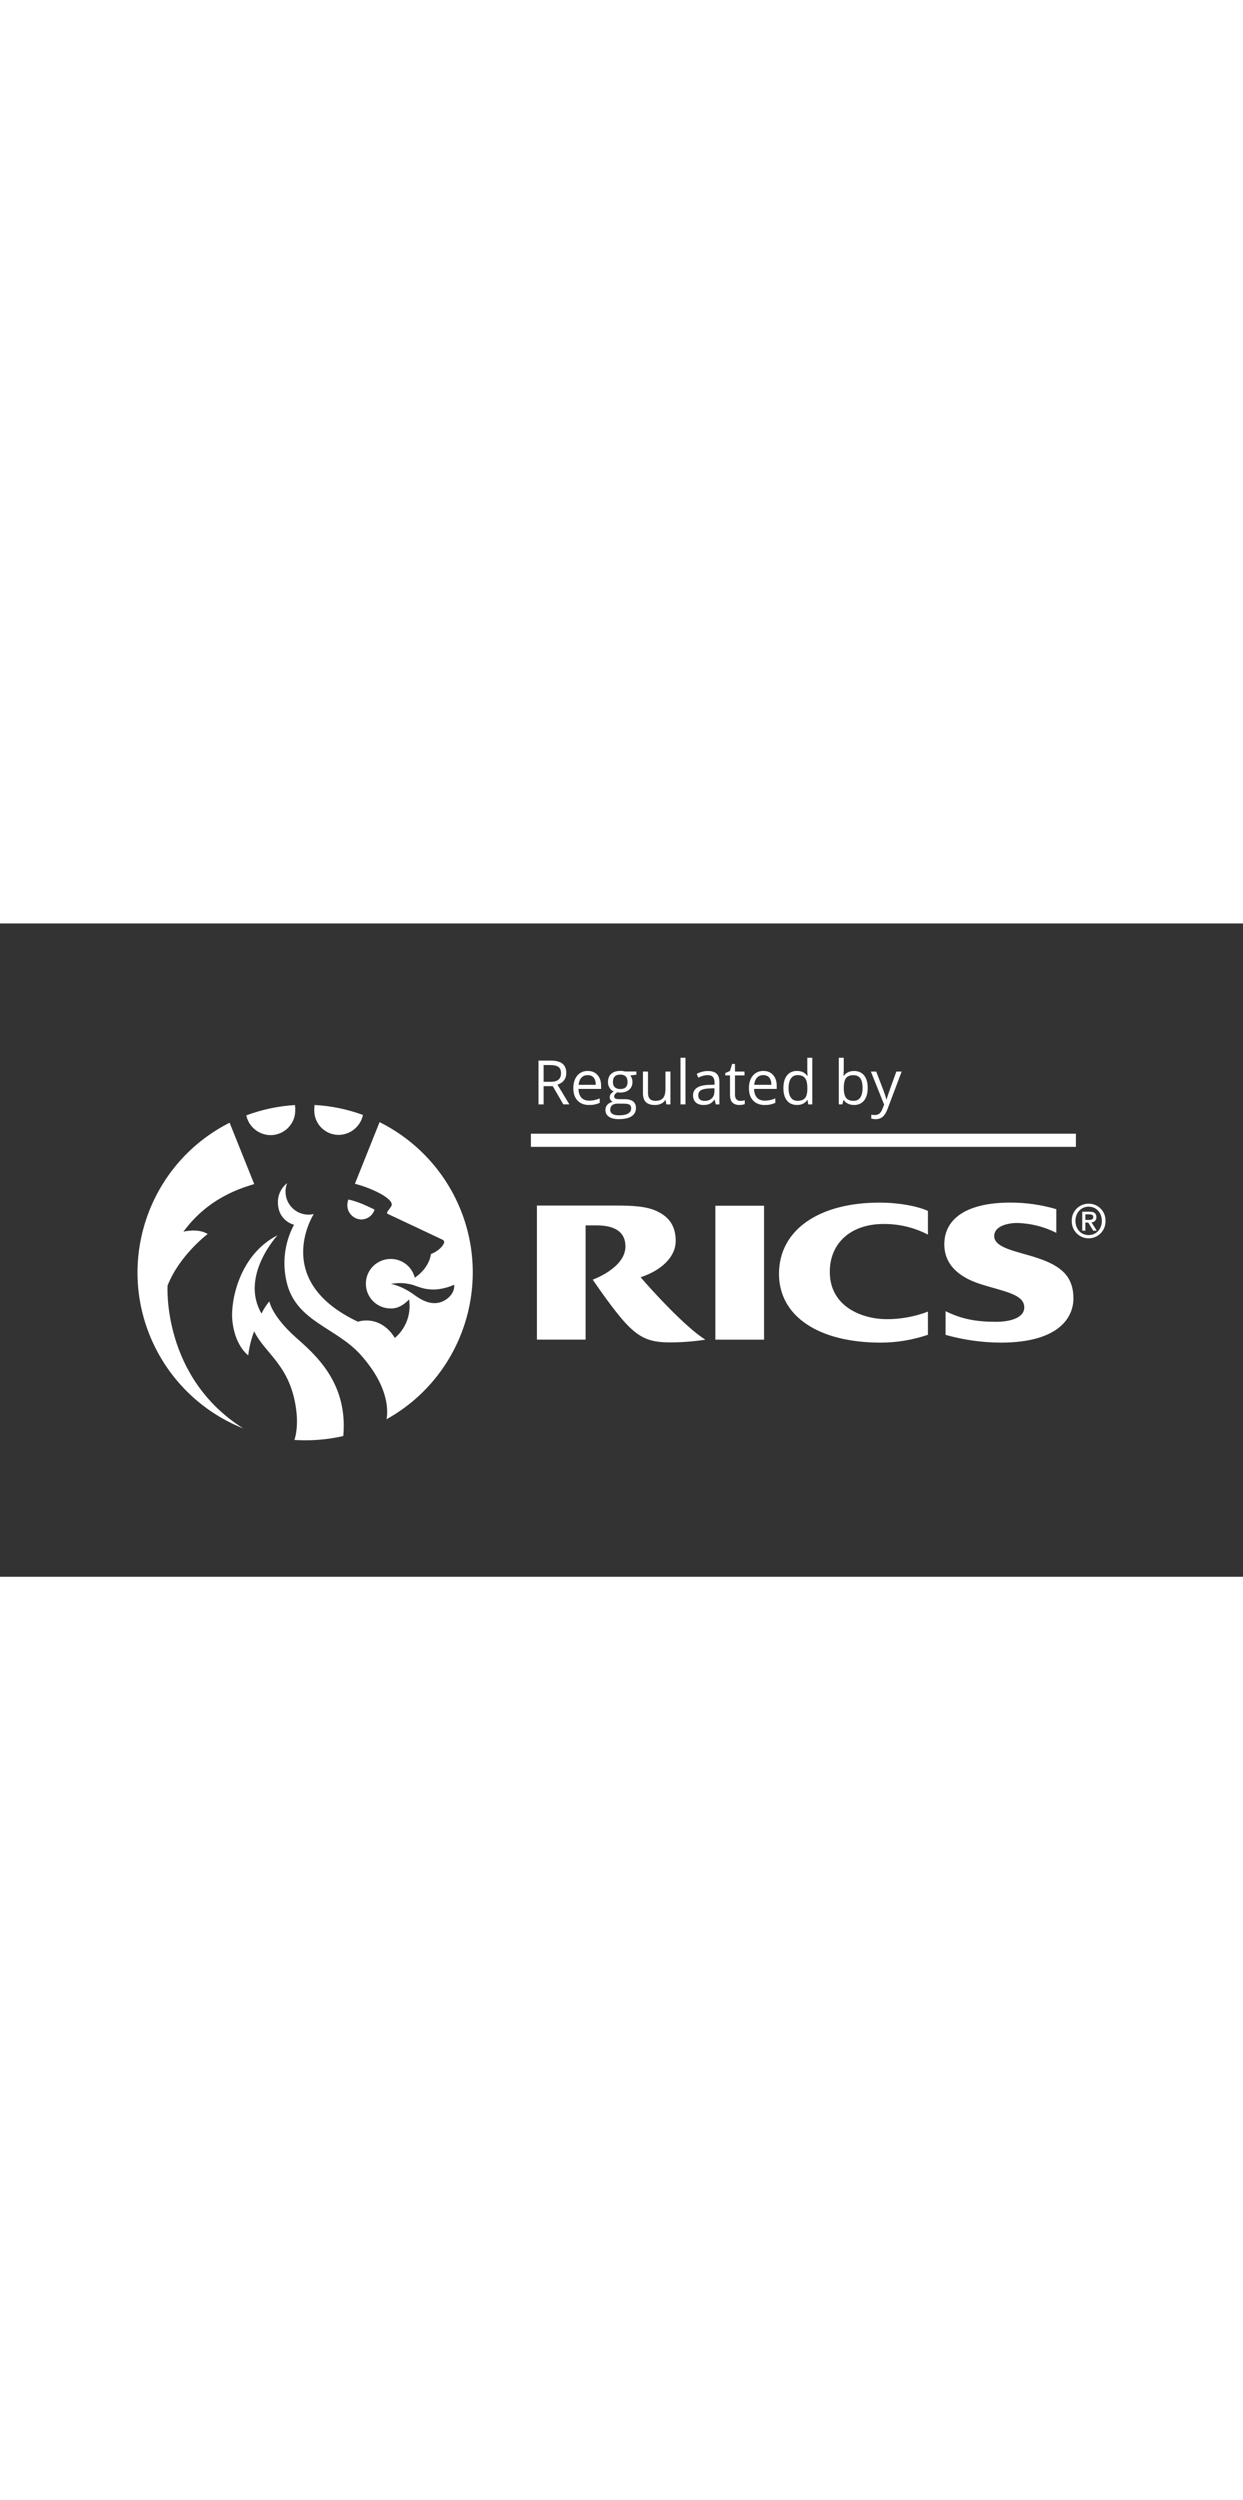 <?xml version="1.0" encoding="utf-8"?>
<!-- Generator: Adobe Illustrator 27.5.0, SVG Export Plug-In . SVG Version: 6.00 Build 0)  -->
<svg version="1.1" id="Layer_1" xmlns="http://www.w3.org/2000/svg" xmlns:xlink="http://www.w3.org/1999/xlink" x="0px" y="0px"
	 viewBox="0 0 765.4 402.28" style="enable-background:new 0 0 765.4 402.28;" width="200px" xml:space="preserve">
<rect x="0" y="0" width="765.4" height="402.28" fill="#333333" stroke="none"/>
<style type="text/css">
	.st0{fill:#FFFFFF;}
	.st1{clip-path:url(#SVGID_00000057119431026008937390000010872062133781067696_);}
</style>
<g>
	<g>
		<path class="st0" d="M334.74,100.19v11.22h-3.14V84.43h7.4c3.31,0,5.75,0.63,7.33,1.9c1.58,1.27,2.37,3.17,2.37,5.72
			c0,3.57-1.81,5.98-5.42,7.23l7.32,12.12h-3.71l-6.53-11.22H334.74z M334.74,97.5h4.3c2.21,0,3.84-0.44,4.87-1.32
			c1.03-0.88,1.55-2.2,1.55-3.96c0-1.78-0.53-3.07-1.58-3.86c-1.05-0.79-2.74-1.18-5.06-1.18h-4.08V97.5z"/>
		<path class="st0" d="M362.71,111.78c-2.99,0-5.35-0.91-7.08-2.73c-1.73-1.82-2.59-4.35-2.59-7.58c0-3.26,0.8-5.85,2.41-7.77
			c1.61-1.92,3.76-2.88,6.47-2.88c2.53,0,4.54,0.83,6.01,2.5c1.48,1.67,2.21,3.87,2.21,6.6v1.94h-13.93
			c0.06,2.37,0.66,4.17,1.8,5.41c1.14,1.23,2.74,1.84,4.81,1.84c2.18,0,4.33-0.46,6.46-1.37v2.73c-1.08,0.47-2.11,0.8-3.07,1
			C365.24,111.68,364.07,111.78,362.71,111.78z M361.88,93.38c-1.62,0-2.92,0.53-3.88,1.59c-0.96,1.06-1.53,2.52-1.71,4.39h10.57
			c0-1.93-0.43-3.41-1.29-4.44C364.7,93.89,363.47,93.38,361.88,93.38z"/>
		<path class="st0" d="M391.87,91.19v1.94l-3.75,0.44c0.35,0.43,0.65,0.99,0.92,1.69c0.27,0.69,0.41,1.48,0.41,2.35
			c0,1.98-0.67,3.56-2.03,4.74c-1.35,1.18-3.21,1.77-5.57,1.77c-0.6,0-1.17-0.05-1.7-0.15c-1.3,0.69-1.96,1.56-1.96,2.6
			c0,0.55,0.23,0.96,0.68,1.23c0.46,0.26,1.24,0.4,2.34,0.4h3.58c2.19,0,3.87,0.46,5.05,1.38c1.17,0.92,1.76,2.26,1.76,4.02
			c0,2.24-0.9,3.95-2.69,5.12c-1.79,1.17-4.41,1.76-7.86,1.76c-2.64,0-4.68-0.49-6.11-1.48c-1.43-0.98-2.15-2.37-2.15-4.17
			c0-1.23,0.4-2.29,1.18-3.19c0.79-0.9,1.9-1.51,3.32-1.83c-0.52-0.23-0.95-0.6-1.3-1.09c-0.35-0.49-0.53-1.06-0.53-1.72
			c0-0.74,0.2-1.38,0.59-1.94c0.4-0.55,1.01-1.09,1.86-1.61c-1.04-0.43-1.9-1.16-2.55-2.2c-0.66-1.03-0.99-2.21-0.99-3.54
			c0-2.21,0.66-3.92,1.99-5.12c1.33-1.2,3.21-1.8,5.65-1.8c1.06,0,2.01,0.12,2.86,0.37H391.87z M375.75,114.8
			c0,1.09,0.46,1.92,1.38,2.49s2.25,0.85,3.97,0.85c2.57,0,4.48-0.38,5.71-1.15c1.24-0.77,1.85-1.81,1.85-3.13
			c0-1.09-0.34-1.85-1.01-2.28c-0.67-0.42-1.95-0.64-3.82-0.64h-3.67c-1.39,0-2.47,0.33-3.25,1
			C376.13,112.61,375.75,113.56,375.75,114.8z M377.41,97.66c0,1.42,0.4,2.49,1.2,3.21c0.8,0.72,1.91,1.09,3.34,1.09
			c2.99,0,4.48-1.45,4.48-4.35c0-3.04-1.51-4.56-4.54-4.56c-1.44,0-2.55,0.39-3.32,1.16C377.79,94.99,377.41,96.14,377.41,97.66z"/>
		<path class="st0" d="M399.01,91.19v13.12c0,1.65,0.38,2.88,1.13,3.69c0.75,0.81,1.93,1.22,3.52,1.22c2.12,0,3.66-0.58,4.64-1.73
			c0.98-1.16,1.47-3.04,1.47-5.66V91.19h3.06v20.22h-2.53l-0.44-2.71h-0.17c-0.63,1-1.5,1.76-2.61,2.29
			c-1.11,0.53-2.38,0.79-3.81,0.79c-2.46,0-4.3-0.59-5.52-1.75c-1.23-1.17-1.84-3.04-1.84-5.61V91.19H399.01z"/>
		<path class="st0" d="M422.09,111.41h-3.06V82.7h3.06V111.41z"/>
		<path class="st0" d="M440.72,111.41l-0.61-2.88h-0.15c-1.01,1.27-2.01,2.12-3.02,2.57c-1,0.45-2.25,0.67-3.76,0.67
			c-2,0-3.58-0.52-4.71-1.55c-1.14-1.03-1.71-2.5-1.71-4.41c0-4.08,3.27-6.22,9.8-6.42l3.43-0.11v-1.25c0-1.59-0.34-2.76-1.02-3.51
			c-0.68-0.76-1.77-1.14-3.28-1.14c-1.68,0-3.59,0.52-5.72,1.55l-0.94-2.34c1-0.54,2.09-0.96,3.28-1.27
			c1.19-0.31,2.38-0.46,3.57-0.46c2.41,0,4.2,0.54,5.36,1.61c1.16,1.07,1.74,2.79,1.74,5.15v13.8H440.72z M433.8,109.25
			c1.91,0,3.41-0.52,4.49-1.57c1.09-1.05,1.63-2.51,1.63-4.39v-1.83l-3.06,0.13c-2.44,0.09-4.19,0.46-5.27,1.13
			c-1.08,0.67-1.62,1.71-1.62,3.13c0,1.11,0.33,1.95,1.01,2.53C431.65,108.96,432.59,109.25,433.8,109.25z"/>
		<path class="st0" d="M455.83,109.25c0.54,0,1.06-0.04,1.57-0.12c0.51-0.08,0.9-0.16,1.2-0.25v2.34c-0.33,0.16-0.82,0.29-1.47,0.4
			c-0.65,0.11-1.23,0.16-1.74,0.16c-3.91,0-5.87-2.06-5.87-6.18V93.57h-2.9v-1.48l2.9-1.27l1.29-4.32h1.77v4.69h5.87v2.38h-5.87
			v11.9c0,1.22,0.29,2.15,0.87,2.8C454.03,108.92,454.82,109.25,455.83,109.25z"/>
		<path class="st0" d="M470.84,111.78c-2.99,0-5.35-0.91-7.08-2.73c-1.73-1.82-2.59-4.35-2.59-7.58c0-3.26,0.8-5.85,2.41-7.77
			c1.61-1.92,3.76-2.88,6.47-2.88c2.53,0,4.54,0.83,6.01,2.5c1.48,1.67,2.21,3.87,2.21,6.6v1.94h-13.93
			c0.06,2.37,0.66,4.17,1.8,5.41c1.14,1.23,2.74,1.84,4.81,1.84c2.18,0,4.33-0.46,6.46-1.37v2.73c-1.08,0.47-2.11,0.8-3.07,1
			C473.37,111.68,472.2,111.78,470.84,111.78z M470.01,93.38c-1.62,0-2.92,0.53-3.88,1.59c-0.96,1.06-1.53,2.52-1.71,4.39h10.57
			c0-1.93-0.43-3.41-1.29-4.44C472.83,93.89,471.6,93.38,470.01,93.38z"/>
		<path class="st0" d="M497.29,108.69h-0.17c-1.41,2.05-3.53,3.08-6.35,3.08c-2.64,0-4.7-0.9-6.17-2.71
			c-1.47-1.81-2.21-4.38-2.21-7.71c0-3.33,0.74-5.92,2.21-7.77c1.48-1.84,3.53-2.77,6.16-2.77c2.74,0,4.85,1,6.31,2.99h0.24
			l-0.13-1.46l-0.07-1.42V82.7h3.06v28.71h-2.49L497.29,108.69z M491.17,109.21c2.09,0,3.61-0.57,4.55-1.71
			c0.94-1.14,1.41-2.98,1.41-5.51v-0.65c0-2.86-0.48-4.91-1.43-6.13c-0.95-1.23-2.47-1.84-4.57-1.84c-1.79,0-3.17,0.7-4.12,2.1
			c-0.95,1.39-1.43,3.37-1.43,5.91c0,2.58,0.47,4.53,1.42,5.85C487.95,108.55,489.34,109.21,491.17,109.21z"/>
		<path class="st0" d="M525.91,90.85c2.66,0,4.72,0.91,6.19,2.72c1.47,1.82,2.2,4.38,2.2,7.7c0,3.32-0.74,5.9-2.22,7.74
			c-1.48,1.84-3.54,2.76-6.17,2.76c-1.32,0-2.52-0.24-3.61-0.73c-1.09-0.49-2-1.23-2.74-2.24h-0.22l-0.65,2.6h-2.2V82.7h3.06v6.97
			c0,1.56-0.05,2.97-0.15,4.21h0.15C520.99,91.86,523.1,90.85,525.91,90.85z M525.47,93.42c-2.09,0-3.6,0.6-4.52,1.8
			c-0.92,1.2-1.38,3.22-1.38,6.06c0,2.84,0.47,4.87,1.42,6.1c0.95,1.23,2.47,1.84,4.56,1.84c1.88,0,3.28-0.69,4.21-2.06
			c0.92-1.37,1.38-3.34,1.38-5.91c0-2.63-0.46-4.59-1.38-5.89S527.4,93.42,525.47,93.42z"/>
		<path class="st0" d="M536.26,91.19h3.28l4.43,11.53c0.97,2.63,1.57,4.53,1.81,5.7h0.15c0.16-0.63,0.5-1.7,1-3.22
			c0.51-1.52,2.18-6.19,5.01-14.01h3.28l-8.69,23.03c-0.86,2.27-1.87,3.89-3.02,4.84c-1.15,0.95-2.56,1.43-4.23,1.43
			c-0.94,0-1.86-0.11-2.77-0.31v-2.45c0.67,0.15,1.43,0.22,2.27,0.22c2.1,0,3.6-1.18,4.5-3.54l1.13-2.88L536.26,91.19z"/>
	</g>
	<g>
		<defs>
			<rect id="SVGID_1_" x="82.7" y="109.81" width="600" height="209.77"/>
		</defs>
		<clipPath id="SVGID_00000006683534735210311680000004793036444011364525_">
			<use xlink:href="#SVGID_1_"  style="overflow:visible;"/>
		</clipPath>
		<g style="clip-path:url(#SVGID_00000006683534735210311680000004793036444011364525_);">
			<path class="st0" d="M103.18,222.99c7.33-18.75,24.72-31.79,24.72-31.79c-6.22-3.76-14.95-1.4-14.95-1.4
				c15.62-21.46,36.74-27.18,43.59-29.33l-15.16-37.78c-50.93,25.78-71.33,87.97-45.55,138.9c11.37,22.47,30.55,40.01,53.94,49.34
				C99.67,279.27,103.18,222.99,103.18,222.99 M182.04,254.78c-14.8-13.22-16.17-22.09-16.17-22.09c-1.93,2.29-3.55,4.81-4.84,7.52
				c-13.49-23.1,9.87-48.22,9.87-48.22c-23.49,11.97-28.81,40.15-27.9,51.6c1.31,16.42,9.85,22.34,9.85,22.34
				c0.6-5.07,1.83-10.05,3.65-14.82c6.55,13.53,21.3,20.34,25.5,45.66c2.01,11.94,0,19.18-0.72,21.26c2.2,0.13,4.41,0.2,6.62,0.2
				c7.91,0.03,15.79-0.85,23.49-2.62C214.38,282.39,193.55,265.05,182.04,254.78 M208.64,130.19c7.21-0.12,13.38-5.23,14.85-12.29
				c-9.57-3.51-19.62-5.58-29.8-6.13c-0.12,1.13-0.18,2.26-0.18,3.39c-0.01,8.29,6.71,15.02,15.01,15.03
				C208.55,130.2,208.59,130.2,208.64,130.19 M222.5,182.27c3.74-0.04,7.03-2.5,8.13-6.08c0,0-3.56-1.82-7.86-3.61
				c-2.69-1.09-5.45-1.96-8.27-2.62C211.95,177.45,217.75,182.27,222.5,182.27 M166.61,130.33c8.39,0,15.19-6.8,15.19-15.19
				c0-0.86,0-2.26-0.18-3.33c-10.25,0.62-20.35,2.77-29.97,6.36C153.16,125.23,159.38,130.28,166.61,130.33 M233.73,122.33
				l-15.19,37.97c8.64,2.04,24.88,9.17,22.44,13.71c-1.17,2.15-3.65,4.18-2.25,4.8c15.62,7.33,34.04,16.05,34.04,16.05
				c0.66,0.44,0.92,1.28,0.63,2.02c-2.21,4.64-8.04,6.65-8.04,6.65s-0.6,8.27-9.96,14.61c-1.65-6.72-7.64-11.48-14.56-11.56
				c-8.42-0.17-15.38,6.51-15.55,14.93c-0.17,8.42,6.51,15.38,14.93,15.55c0.29,0.01,0.57,0.01,0.86-0.01
				c4.32,0,8.04-2.62,10.81-5.55c1.43,8.9-1.89,17.9-8.76,23.74c-5.75-9.61-15.07-12.34-22.74-10.02
				c-52.47-24.77-28.32-64.43-27.19-66.31c-1.06,0.26-2.15,0.39-3.24,0.38c-7.82,0-14.15-6.33-14.15-14.15v-0.01
				c-0.01-1.79,0.33-3.57,1.01-5.24c-3.6,2.8-5.7,7.1-5.7,11.65c0,11.78,9.93,13.97,9.93,13.97c-6.05,11.33-7.52,24.54-4.13,36.92
				c6.3,22.72,30.27,26.66,45,43c18.59,20.66,16.81,36.19,16.07,39.86c49.91-27.8,67.83-90.8,40.03-140.71
				C267.85,146.36,252.41,131.62,233.73,122.33 M275.52,230.93c-4.33,3.4-10.75,4.83-19.81-1.81c-8.47-6.28-14.99-7.15-14.99-7.15
				c4.43-0.87,9.01-0.68,13.36,0.55c4.42,1.43,7.06,2.96,13.8,2.88c4.07-0.27,8.06-1.27,11.78-2.95
				C279.66,222.45,280.5,227,275.52,230.93 M675.12,180.84c0-2.38-1.44-3.37-4.27-3.37h-4.44v11.71h1.92v-5h1.81l3.03,5h2.19
				l-3.28-5.15c1.65,0.04,3.02-1.26,3.06-2.91C675.13,181.03,675.13,180.94,675.12,180.84 M668.34,182.54v-3.43h2.32
				c1.17,0,2.54,0.17,2.54,1.58c0,1.7-1.31,1.85-2.71,1.85H668.34z M638.56,205.9c-12.32-4.07-26.36-5.95-26.36-13.44
				c0-5.92,7.86-8.04,14.25-8.04c8.35,0.23,16.54,2.3,23.99,6.08v-14.57c-9.21-2.71-18.77-4.08-28.37-4.06
				c-25.87,0-40.59,9.31-40.59,25.7c0,13.21,10.02,20.43,21.54,24.24c14.27,4.7,27.69,6.18,27.69,14.59c0,7.01-9.98,8.88-17.34,8.88
				c-11.78,0-20.95-1.51-31.12-6.55v14.59c11.04,3.1,22.45,4.71,33.91,4.78c37.4,0,44.82-16.79,44.82-27.13
				C660.94,217.56,653.88,210.94,638.56,205.9 M670.38,172.55c-5.67-0.08-10.33,4.45-10.42,10.12c0,0.15,0,0.31,0.01,0.46
				c-0.2,5.73,4.28,10.54,10.01,10.74c5.73,0.21,10.54-4.28,10.74-10.01c0.01-0.25,0.01-0.49,0-0.74
				c0.18-5.66-4.26-10.39-9.92-10.57c-0.12-0.01-0.25-0.01-0.37-0.01H670.38z M670.38,191.87c-5.04,0-8.15-3.93-8.15-8.73
				c0-5.15,3.56-8.75,8.15-8.75c4.58,0,8.09,3.6,8.09,8.75s-3.52,8.73-8.04,8.73H670.38z M479.68,215.75
				c0,25.98,24.17,42.35,62.69,42.35c9.87-0.03,19.67-1.66,29.02-4.83v-14.27c-8.1,3.1-16.71,4.68-25.39,4.66
				c-14.15,0-35.04-7.04-35.04-29.19c0-17.4,12.69-29.43,33.1-29.43c9.51-0.09,18.89,2.16,27.33,6.55v-14.61
				c-6.89-3.03-18.01-5.09-29.84-5.09C504.41,171.87,479.68,188.63,479.68,215.75 M394.49,217.83
				c12.41-4.03,21.58-12.32,21.58-22.26c0-8.43-3.24-14.99-12.9-18.99c-7.37-3.02-18.33-2.89-26.33-2.89h-46.22v82.56h29.97V185.9
				h6.82c11.22,0,17.72,4.11,17.72,12.94c0,13.38-20.15,20.48-20.15,20.48c7.86,11.51,15.71,22,20.4,26.95
				c8.61,9.17,14.98,11.68,27.02,11.68c7.35,0.02,14.69-0.55,21.96-1.68C422.4,248.99,400.82,225.35,394.49,217.83 M440.5,256.28
				h29.97v-82.49H440.5V256.28z"/>
		</g>
	</g>
	<g>
		<rect x="326.91" y="129.45" class="st0" width="335.6" height="8.1"/>
	</g>
</g>
</svg>
